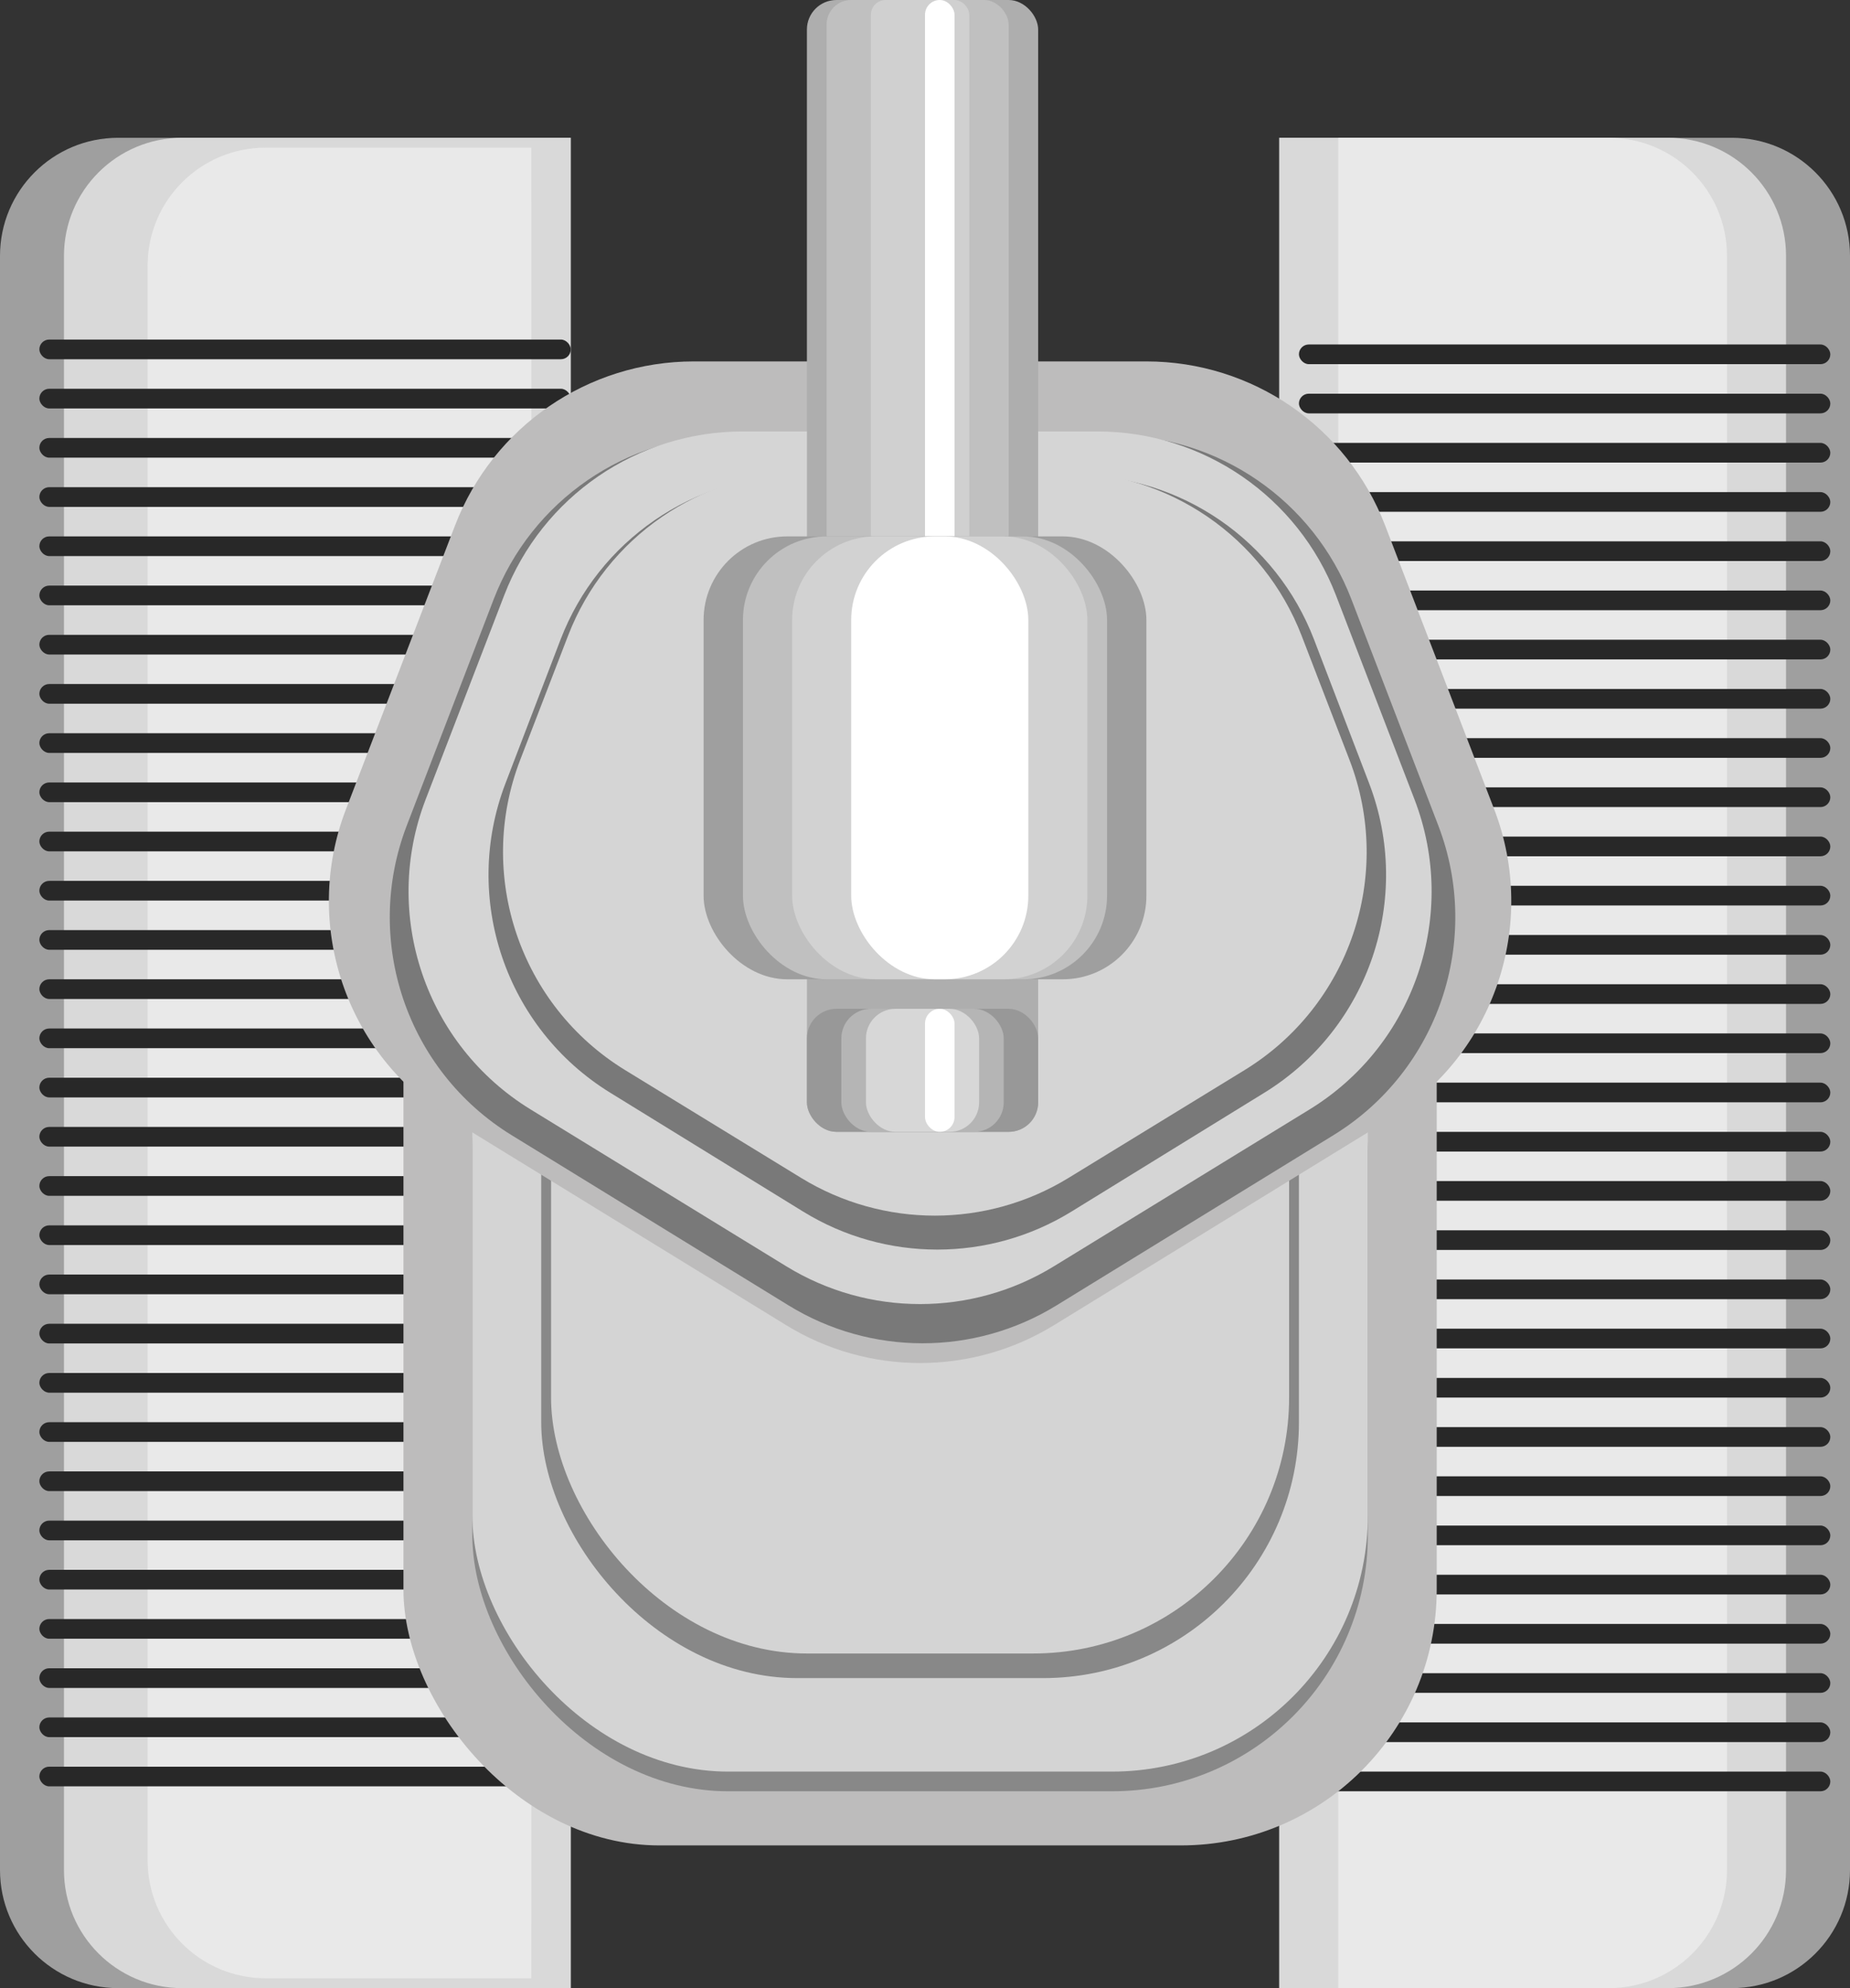 <svg width="376" height="404" viewBox="0 0 376 404" fill="none" xmlns="http://www.w3.org/2000/svg">
<rect x="0" y="0" width="376" height="404" fill="#333333" stroke="none"/>
<path d="M0 52C0 38.745 10.745 28 24 28H116V404H24C10.745 404 0 393.255 0 380V52Z" fill="#9F9F9F"/>
<path d="M13 52C13 38.745 23.745 28 37 28H116V404H37C23.745 404 13 393.255 13 380V52Z" fill="#D9D9D9"/>
<path d="M260 28H352C365.255 28 376 38.745 376 52V380C376 393.255 365.255 404 352 404H260V28Z" fill="#9F9F9F"/>
<path d="M260 28H339C352.255 28 363 38.745 363 52V380C363 393.255 352.255 404 339 404H260V28Z" fill="#D9D9D9"/>
<path d="M272 28H327C340.255 28 351 38.745 351 52V380C351 393.255 340.255 404 327 404H272V28Z" fill="#E9E9E9"/>
<path d="M108 30H54C40.745 30 30 40.745 30 54V378C30 391.255 40.745 402 54 402H108V30Z" fill="#E9E9E9"/>
<path d="M108 41H59C45.745 41 35 51.745 35 65V367C35 380.255 45.745 391 59 391H108V41Z" fill="#E9E9E9"/>
<g style="mix-blend-mode:overlay">
<rect x="264" y="70" width="108" height="4" rx="2" fill="#282828"/>
</g>
<g style="mix-blend-mode:overlay">
<rect x="264" y="80" width="108" height="4" rx="2" fill="#282828"/>
</g>
<g style="mix-blend-mode:overlay">
<rect x="264" y="110" width="108" height="4" rx="2" fill="#282828"/>
</g>
<g style="mix-blend-mode:overlay">
<rect x="264" y="100" width="108" height="4" rx="2" fill="#282828"/>
</g>
<g style="mix-blend-mode:overlay">
<rect x="264" y="90" width="108" height="4" rx="2" fill="#282828"/>
</g>
<g style="mix-blend-mode:overlay">
<rect x="264" y="120" width="108" height="4" rx="2" fill="#282828"/>
</g>
<g style="mix-blend-mode:overlay">
<rect x="264" y="130" width="108" height="4" rx="2" fill="#282828"/>
</g>
<g style="mix-blend-mode:overlay">
<rect x="264" y="160" width="108" height="4" rx="2" fill="#282828"/>
</g>
<g style="mix-blend-mode:overlay">
<rect x="264" y="150" width="108" height="4" rx="2" fill="#282828"/>
</g>
<g style="mix-blend-mode:overlay">
<rect x="264" y="140" width="108" height="4" rx="2" fill="#282828"/>
</g>
<g style="mix-blend-mode:overlay">
<rect x="264" y="270" width="108" height="4" rx="2" fill="#282828"/>
</g>
<g style="mix-blend-mode:overlay">
<rect x="264" y="280" width="108" height="4" rx="2" fill="#282828"/>
</g>
<g style="mix-blend-mode:overlay">
<rect x="264" y="310" width="108" height="4" rx="2" fill="#282828"/>
</g>
<g style="mix-blend-mode:overlay">
<rect x="264" y="300" width="108" height="4" rx="2" fill="#282828"/>
</g>
<g style="mix-blend-mode:overlay">
<rect x="264" y="290" width="108" height="4" rx="2" fill="#282828"/>
</g>
<g style="mix-blend-mode:overlay">
<rect x="264" y="320" width="108" height="4" rx="2" fill="#282828"/>
</g>
<g style="mix-blend-mode:overlay">
<rect x="264" y="330" width="108" height="4" rx="2" fill="#282828"/>
</g>
<g style="mix-blend-mode:overlay">
<rect x="264" y="360" width="108" height="4" rx="2" fill="#282828"/>
</g>
<g style="mix-blend-mode:overlay">
<rect x="264" y="350" width="108" height="4" rx="2" fill="#282828"/>
</g>
<g style="mix-blend-mode:overlay">
<rect x="264" y="340" width="108" height="4" rx="2" fill="#282828"/>
</g>
<g style="mix-blend-mode:overlay">
<rect x="264" y="170" width="108" height="4" rx="2" fill="#282828"/>
</g>
<g style="mix-blend-mode:overlay">
<rect x="264" y="180" width="108" height="4" rx="2" fill="#282828"/>
</g>
<g style="mix-blend-mode:overlay">
<rect x="264" y="210" width="108" height="4" rx="2" fill="#282828"/>
</g>
<g style="mix-blend-mode:overlay">
<rect x="264" y="200" width="108" height="4" rx="2" fill="#282828"/>
</g>
<g style="mix-blend-mode:overlay">
<rect x="264" y="190" width="108" height="4" rx="2" fill="#282828"/>
</g>
<g style="mix-blend-mode:overlay">
<rect x="264" y="220" width="108" height="4" rx="2" fill="#282828"/>
</g>
<g style="mix-blend-mode:overlay">
<rect x="264" y="230" width="108" height="4" rx="2" fill="#282828"/>
</g>
<g style="mix-blend-mode:overlay">
<rect x="264" y="260" width="108" height="4" rx="2" fill="#282828"/>
</g>
<g style="mix-blend-mode:overlay">
<rect x="264" y="250" width="108" height="4" rx="2" fill="#282828"/>
</g>
<g style="mix-blend-mode:overlay">
<rect x="264" y="240" width="108" height="4" rx="2" fill="#282828"/>
</g>
<g style="mix-blend-mode:overlay">
<rect x="8" y="69" width="108" height="4" rx="2" fill="#282828"/>
</g>
<g style="mix-blend-mode:overlay">
<rect x="8" y="79" width="108" height="4" rx="2" fill="#282828"/>
</g>
<g style="mix-blend-mode:overlay">
<rect x="8" y="109" width="108" height="4" rx="2" fill="#282828"/>
</g>
<g style="mix-blend-mode:overlay">
<rect x="8" y="99" width="108" height="4" rx="2" fill="#282828"/>
</g>
<g style="mix-blend-mode:overlay">
<rect x="8" y="89" width="108" height="4" rx="2" fill="#282828"/>
</g>
<g style="mix-blend-mode:overlay">
<rect x="8" y="119" width="108" height="4" rx="2" fill="#282828"/>
</g>
<g style="mix-blend-mode:overlay">
<rect x="8" y="129" width="108" height="4" rx="2" fill="#282828"/>
</g>
<g style="mix-blend-mode:overlay">
<rect x="8" y="159" width="108" height="4" rx="2" fill="#282828"/>
</g>
<g style="mix-blend-mode:overlay">
<rect x="8" y="149" width="108" height="4" rx="2" fill="#282828"/>
</g>
<g style="mix-blend-mode:overlay">
<rect x="8" y="139" width="108" height="4" rx="2" fill="#282828"/>
</g>
<g style="mix-blend-mode:overlay">
<rect x="8" y="269" width="108" height="4" rx="2" fill="#282828"/>
</g>
<g style="mix-blend-mode:overlay">
<rect x="8" y="279" width="108" height="4" rx="2" fill="#282828"/>
</g>
<g style="mix-blend-mode:overlay">
<rect x="8" y="309" width="108" height="4" rx="2" fill="#282828"/>
</g>
<g style="mix-blend-mode:overlay">
<rect x="8" y="299" width="108" height="4" rx="2" fill="#282828"/>
</g>
<g style="mix-blend-mode:overlay">
<rect x="8" y="289" width="108" height="4" rx="2" fill="#282828"/>
</g>
<g style="mix-blend-mode:overlay">
<rect x="8" y="319" width="108" height="4" rx="2" fill="#282828"/>
</g>
<g style="mix-blend-mode:overlay">
<rect x="8" y="329" width="108" height="4" rx="2" fill="#282828"/>
</g>
<g style="mix-blend-mode:overlay">
<rect x="8" y="359" width="108" height="4" rx="2" fill="#282828"/>
</g>
<g style="mix-blend-mode:overlay">
<rect x="8" y="349" width="108" height="4" rx="2" fill="#282828"/>
</g>
<g style="mix-blend-mode:overlay">
<rect x="8" y="339" width="108" height="4" rx="2" fill="#282828"/>
</g>
<g style="mix-blend-mode:overlay">
<rect x="8" y="169" width="108" height="4" rx="2" fill="#282828"/>
</g>
<g style="mix-blend-mode:overlay">
<rect x="8" y="179" width="108" height="4" rx="2" fill="#282828"/>
</g>
<g style="mix-blend-mode:overlay">
<rect x="8" y="209" width="108" height="4" rx="2" fill="#282828"/>
</g>
<g style="mix-blend-mode:overlay">
<rect x="8" y="199" width="108" height="4" rx="2" fill="#282828"/>
</g>
<g style="mix-blend-mode:overlay">
<rect x="8" y="189" width="108" height="4" rx="2" fill="#282828"/>
</g>
<g style="mix-blend-mode:overlay">
<rect x="8" y="219" width="108" height="4" rx="2" fill="#282828"/>
</g>
<g style="mix-blend-mode:overlay">
<rect x="8" y="229" width="108" height="4" rx="2" fill="#282828"/>
</g>
<g style="mix-blend-mode:overlay">
<rect x="8" y="259" width="108" height="4" rx="2" fill="#282828"/>
</g>
<g style="mix-blend-mode:overlay">
<rect x="8" y="249" width="108" height="4" rx="2" fill="#282828"/>
</g>
<g style="mix-blend-mode:overlay">
<rect x="8" y="239" width="108" height="4" rx="2" fill="#282828"/>
</g>
<rect x="82" y="165" width="210" height="210" rx="52" fill="#BDBCBC"/>
<rect x="96" y="182" width="182" height="182" rx="52" fill="#888888"/>
<rect x="96" y="178" width="182" height="182" rx="52" fill="#D4D4D4"/>
<rect x="110" y="187" width="154" height="154" rx="52" fill="#888888"/>
<rect x="112" y="186" width="150" height="150" rx="52" fill="#D4D4D4"/>
<path d="M214.214 269.286C197.52 279.539 176.48 279.539 159.786 269.286L91.635 227.43C70.287 214.319 61.322 187.849 70.311 164.463L92.482 106.784C100.203 86.697 119.499 73.441 141.019 73.441H232.981C254.501 73.441 273.797 86.697 281.518 106.784L303.689 164.463C312.678 187.849 303.713 214.319 282.365 227.43L214.214 269.286Z" fill="#BDBCBC"/>
<path d="M214.726 265.268C198.026 275.531 176.974 275.531 160.274 265.268L103.999 230.685C82.662 217.572 73.703 191.114 82.683 167.735L100.333 121.789C108.051 101.696 127.351 88.435 148.875 88.435H226.125C247.649 88.435 266.949 101.696 274.667 121.789L292.317 167.735C301.297 191.114 292.338 217.572 271.001 230.685L214.726 265.268Z" fill="#797979"/>
<path d="M214.189 257.322C197.507 267.555 176.493 267.555 159.811 257.322L107.853 225.452C86.48 212.342 77.506 185.848 86.511 162.449L102.466 120.994C110.192 100.918 129.484 87.671 150.996 87.671L223.004 87.671C244.516 87.671 263.808 100.918 271.534 120.994L287.488 162.449C296.494 185.848 287.52 212.342 266.147 225.452L214.189 257.322Z" fill="#D5D5D5"/>
<path d="M217.775 246.197C201.051 256.5 179.949 256.5 163.225 246.197L124.022 222.046C102.731 208.93 93.791 182.517 102.739 159.166L113.929 129.964C121.637 109.85 140.947 96.57 162.486 96.57L218.514 96.57C240.053 96.57 259.363 109.85 267.071 129.964L278.261 159.166C287.209 182.517 278.269 208.93 256.978 222.046L217.775 246.197Z" fill="#797979"/>
<path d="M217.156 239.37C200.49 249.576 179.51 249.576 162.844 239.37L127.086 217.473C105.682 204.366 96.695 177.842 105.723 154.423L115.447 129.198C123.181 109.135 142.465 95.902 163.967 95.902L216.033 95.902C237.535 95.902 256.819 109.135 264.553 129.198L274.277 154.423C283.305 177.842 274.318 204.366 252.914 217.473L217.156 239.37Z" fill="#D5D5D5"/>
<rect x="164" width="47" height="230" rx="6" fill="#AEAEAE"/>
<rect x="164" y="205" width="47" height="25" rx="6" fill="#989898"/>
<rect x="171" y="205" width="33" height="25" rx="6" fill="#B5B5B5"/>
<rect x="176" y="205" width="23" height="25" rx="6" fill="#D7D7D7"/>
<rect x="188" y="205" width="6" height="25" rx="3" fill="white"/>
<rect x="168" width="37" height="177" rx="5" fill="#C0C0C0"/>
<rect x="177" width="20" height="161" rx="3" fill="#D0D0D0"/>
<rect x="188" width="6" height="161" rx="3" fill="white"/>
<rect x="143" y="109" width="90" height="90" rx="17" fill="#9F9F9F"/>
<rect x="151" y="109" width="74" height="90" rx="17" fill="#C0C0C0"/>
<rect x="161" y="109" width="60" height="90" rx="17" fill="#D2D2D2"/>
<rect x="173" y="109" width="36" height="90" rx="17" fill="white"/>
</svg>
